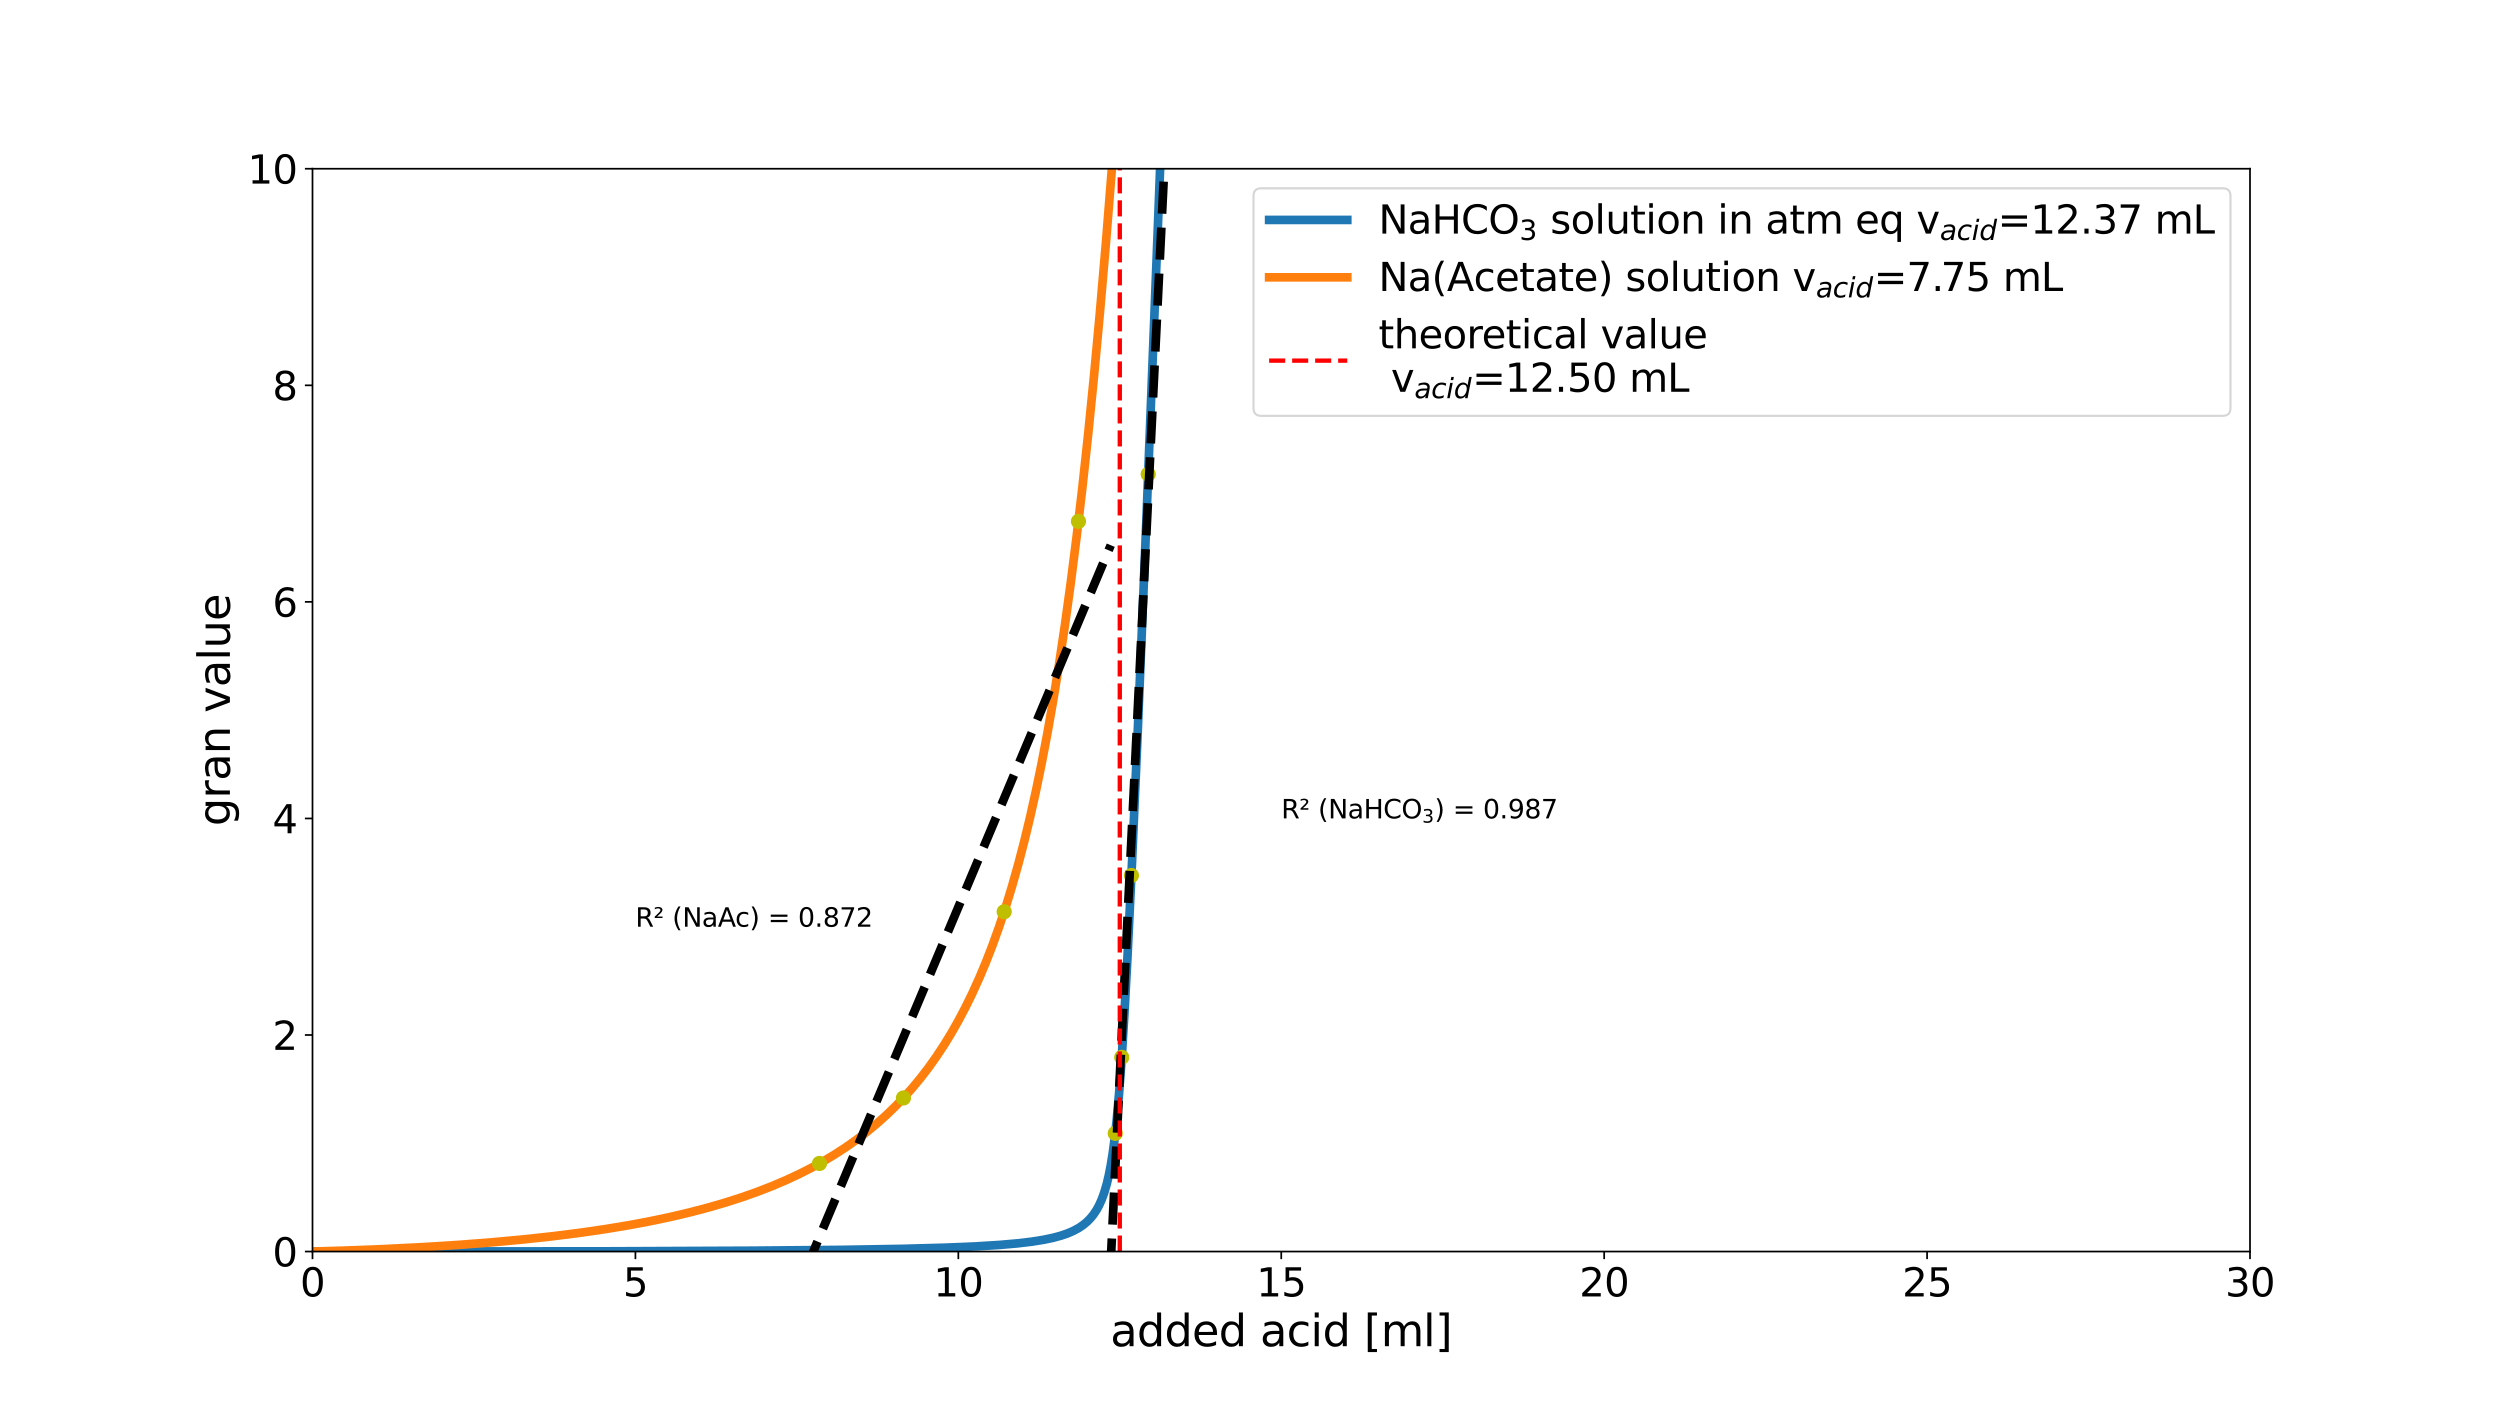 <?xml version="1.0" encoding="utf-8" standalone="no"?>
<!DOCTYPE svg PUBLIC "-//W3C//DTD SVG 1.1//EN"
  "http://www.w3.org/Graphics/SVG/1.1/DTD/svg11.dtd">
<svg xmlns:xlink="http://www.w3.org/1999/xlink" width="1152pt" height="648pt" viewBox="0 0 1152 648" xmlns="http://www.w3.org/2000/svg" version="1.1">
 <defs>
  <style type="text/css">*{stroke-linejoin: round; stroke-linecap: butt}</style>
 </defs>
 <g id="figure_1">
  <g id="patch_1">
   <path d="M 0 648 
L 1152 648 
L 1152 0 
L 0 0 
z
" style="fill: #ffffff"/>
  </g>
  <g id="axes_1">
   <g id="patch_2">
    <path d="M 144 576.72 
L 1036.8 576.72 
L 1036.8 77.76 
L 144 77.76 
z
" style="fill: #ffffff"/>
   </g>
   <g id="matplotlib.axis_1">
    <g id="xtick_1">
     <g id="line2d_1">
      <defs>
       <path id="mde31c432e6" d="M 0 0 
L 0 3.5 
" style="stroke: #000000; stroke-width: 0.8"/>
      </defs>
      <g>
       <use xlink:href="#mde31c432e6" x="144" y="576.72" style="stroke: #000000; stroke-width: 0.8"/>
      </g>
     </g>
     <g id="text_1">
      <!-- 0 -->
      <g transform="translate(138.274 597.397) scale(0.18 -0.18)">
       <defs>
        <path id="DejaVuSans-30" d="M 2034 4250 
Q 1547 4250 1301 3770 
Q 1056 3291 1056 2328 
Q 1056 1369 1301 889 
Q 1547 409 2034 409 
Q 2525 409 2770 889 
Q 3016 1369 3016 2328 
Q 3016 3291 2770 3770 
Q 2525 4250 2034 4250 
z
M 2034 4750 
Q 2819 4750 3233 4129 
Q 3647 3509 3647 2328 
Q 3647 1150 3233 529 
Q 2819 -91 2034 -91 
Q 1250 -91 836 529 
Q 422 1150 422 2328 
Q 422 3509 836 4129 
Q 1250 4750 2034 4750 
z
" transform="scale(0.016)"/>
       </defs>
       <use xlink:href="#DejaVuSans-30"/>
      </g>
     </g>
    </g>
    <g id="xtick_2">
     <g id="line2d_2">
      <g>
       <use xlink:href="#mde31c432e6" x="292.8" y="576.72" style="stroke: #000000; stroke-width: 0.8"/>
      </g>
     </g>
     <g id="text_2">
      <!-- 5 -->
      <g transform="translate(287.074 597.397) scale(0.18 -0.18)">
       <defs>
        <path id="DejaVuSans-35" d="M 691 4666 
L 3169 4666 
L 3169 4134 
L 1269 4134 
L 1269 2991 
Q 1406 3038 1543 3061 
Q 1681 3084 1819 3084 
Q 2600 3084 3056 2656 
Q 3513 2228 3513 1497 
Q 3513 744 3044 326 
Q 2575 -91 1722 -91 
Q 1428 -91 1123 -41 
Q 819 9 494 109 
L 494 744 
Q 775 591 1075 516 
Q 1375 441 1709 441 
Q 2250 441 2565 725 
Q 2881 1009 2881 1497 
Q 2881 1984 2565 2268 
Q 2250 2553 1709 2553 
Q 1456 2553 1204 2497 
Q 953 2441 691 2322 
L 691 4666 
z
" transform="scale(0.016)"/>
       </defs>
       <use xlink:href="#DejaVuSans-35"/>
      </g>
     </g>
    </g>
    <g id="xtick_3">
     <g id="line2d_3">
      <g>
       <use xlink:href="#mde31c432e6" x="441.6" y="576.72" style="stroke: #000000; stroke-width: 0.8"/>
      </g>
     </g>
     <g id="text_3">
      <!-- 10 -->
      <g transform="translate(430.147 597.397) scale(0.18 -0.18)">
       <defs>
        <path id="DejaVuSans-31" d="M 794 531 
L 1825 531 
L 1825 4091 
L 703 3866 
L 703 4441 
L 1819 4666 
L 2450 4666 
L 2450 531 
L 3481 531 
L 3481 0 
L 794 0 
L 794 531 
z
" transform="scale(0.016)"/>
       </defs>
       <use xlink:href="#DejaVuSans-31"/>
       <use xlink:href="#DejaVuSans-30" x="63.623"/>
      </g>
     </g>
    </g>
    <g id="xtick_4">
     <g id="line2d_4">
      <g>
       <use xlink:href="#mde31c432e6" x="590.4" y="576.72" style="stroke: #000000; stroke-width: 0.8"/>
      </g>
     </g>
     <g id="text_4">
      <!-- 15 -->
      <g transform="translate(578.947 597.397) scale(0.18 -0.18)">
       <use xlink:href="#DejaVuSans-31"/>
       <use xlink:href="#DejaVuSans-35" x="63.623"/>
      </g>
     </g>
    </g>
    <g id="xtick_5">
     <g id="line2d_5">
      <g>
       <use xlink:href="#mde31c432e6" x="739.2" y="576.72" style="stroke: #000000; stroke-width: 0.8"/>
      </g>
     </g>
     <g id="text_5">
      <!-- 20 -->
      <g transform="translate(727.747 597.397) scale(0.18 -0.18)">
       <defs>
        <path id="DejaVuSans-32" d="M 1228 531 
L 3431 531 
L 3431 0 
L 469 0 
L 469 531 
Q 828 903 1448 1529 
Q 2069 2156 2228 2338 
Q 2531 2678 2651 2914 
Q 2772 3150 2772 3378 
Q 2772 3750 2511 3984 
Q 2250 4219 1831 4219 
Q 1534 4219 1204 4116 
Q 875 4013 500 3803 
L 500 4441 
Q 881 4594 1212 4672 
Q 1544 4750 1819 4750 
Q 2544 4750 2975 4387 
Q 3406 4025 3406 3419 
Q 3406 3131 3298 2873 
Q 3191 2616 2906 2266 
Q 2828 2175 2409 1742 
Q 1991 1309 1228 531 
z
" transform="scale(0.016)"/>
       </defs>
       <use xlink:href="#DejaVuSans-32"/>
       <use xlink:href="#DejaVuSans-30" x="63.623"/>
      </g>
     </g>
    </g>
    <g id="xtick_6">
     <g id="line2d_6">
      <g>
       <use xlink:href="#mde31c432e6" x="888" y="576.72" style="stroke: #000000; stroke-width: 0.8"/>
      </g>
     </g>
     <g id="text_6">
      <!-- 25 -->
      <g transform="translate(876.548 597.397) scale(0.18 -0.18)">
       <use xlink:href="#DejaVuSans-32"/>
       <use xlink:href="#DejaVuSans-35" x="63.623"/>
      </g>
     </g>
    </g>
    <g id="xtick_7">
     <g id="line2d_7">
      <g>
       <use xlink:href="#mde31c432e6" x="1036.8" y="576.72" style="stroke: #000000; stroke-width: 0.8"/>
      </g>
     </g>
     <g id="text_7">
      <!-- 30 -->
      <g transform="translate(1025.348 597.397) scale(0.18 -0.18)">
       <defs>
        <path id="DejaVuSans-33" d="M 2597 2516 
Q 3050 2419 3304 2112 
Q 3559 1806 3559 1356 
Q 3559 666 3084 287 
Q 2609 -91 1734 -91 
Q 1441 -91 1130 -33 
Q 819 25 488 141 
L 488 750 
Q 750 597 1062 519 
Q 1375 441 1716 441 
Q 2309 441 2620 675 
Q 2931 909 2931 1356 
Q 2931 1769 2642 2001 
Q 2353 2234 1838 2234 
L 1294 2234 
L 1294 2753 
L 1863 2753 
Q 2328 2753 2575 2939 
Q 2822 3125 2822 3475 
Q 2822 3834 2567 4026 
Q 2313 4219 1838 4219 
Q 1578 4219 1281 4162 
Q 984 4106 628 3988 
L 628 4550 
Q 988 4650 1302 4700 
Q 1616 4750 1894 4750 
Q 2613 4750 3031 4423 
Q 3450 4097 3450 3541 
Q 3450 3153 3228 2886 
Q 3006 2619 2597 2516 
z
" transform="scale(0.016)"/>
       </defs>
       <use xlink:href="#DejaVuSans-33"/>
       <use xlink:href="#DejaVuSans-30" x="63.623"/>
      </g>
     </g>
    </g>
    <g id="text_8">
     <!-- added acid [ml] -->
     <g transform="translate(511.642 620.337) scale(0.2 -0.2)">
      <defs>
       <path id="DejaVuSans-61" d="M 2194 1759 
Q 1497 1759 1228 1600 
Q 959 1441 959 1056 
Q 959 750 1161 570 
Q 1363 391 1709 391 
Q 2188 391 2477 730 
Q 2766 1069 2766 1631 
L 2766 1759 
L 2194 1759 
z
M 3341 1997 
L 3341 0 
L 2766 0 
L 2766 531 
Q 2569 213 2275 61 
Q 1981 -91 1556 -91 
Q 1019 -91 701 211 
Q 384 513 384 1019 
Q 384 1609 779 1909 
Q 1175 2209 1959 2209 
L 2766 2209 
L 2766 2266 
Q 2766 2663 2505 2880 
Q 2244 3097 1772 3097 
Q 1472 3097 1187 3025 
Q 903 2953 641 2809 
L 641 3341 
Q 956 3463 1253 3523 
Q 1550 3584 1831 3584 
Q 2591 3584 2966 3190 
Q 3341 2797 3341 1997 
z
" transform="scale(0.016)"/>
       <path id="DejaVuSans-64" d="M 2906 2969 
L 2906 4863 
L 3481 4863 
L 3481 0 
L 2906 0 
L 2906 525 
Q 2725 213 2448 61 
Q 2172 -91 1784 -91 
Q 1150 -91 751 415 
Q 353 922 353 1747 
Q 353 2572 751 3078 
Q 1150 3584 1784 3584 
Q 2172 3584 2448 3432 
Q 2725 3281 2906 2969 
z
M 947 1747 
Q 947 1113 1208 752 
Q 1469 391 1925 391 
Q 2381 391 2643 752 
Q 2906 1113 2906 1747 
Q 2906 2381 2643 2742 
Q 2381 3103 1925 3103 
Q 1469 3103 1208 2742 
Q 947 2381 947 1747 
z
" transform="scale(0.016)"/>
       <path id="DejaVuSans-65" d="M 3597 1894 
L 3597 1613 
L 953 1613 
Q 991 1019 1311 708 
Q 1631 397 2203 397 
Q 2534 397 2845 478 
Q 3156 559 3463 722 
L 3463 178 
Q 3153 47 2828 -22 
Q 2503 -91 2169 -91 
Q 1331 -91 842 396 
Q 353 884 353 1716 
Q 353 2575 817 3079 
Q 1281 3584 2069 3584 
Q 2775 3584 3186 3129 
Q 3597 2675 3597 1894 
z
M 3022 2063 
Q 3016 2534 2758 2815 
Q 2500 3097 2075 3097 
Q 1594 3097 1305 2825 
Q 1016 2553 972 2059 
L 3022 2063 
z
" transform="scale(0.016)"/>
       <path id="DejaVuSans-20" transform="scale(0.016)"/>
       <path id="DejaVuSans-63" d="M 3122 3366 
L 3122 2828 
Q 2878 2963 2633 3030 
Q 2388 3097 2138 3097 
Q 1578 3097 1268 2742 
Q 959 2388 959 1747 
Q 959 1106 1268 751 
Q 1578 397 2138 397 
Q 2388 397 2633 464 
Q 2878 531 3122 666 
L 3122 134 
Q 2881 22 2623 -34 
Q 2366 -91 2075 -91 
Q 1284 -91 818 406 
Q 353 903 353 1747 
Q 353 2603 823 3093 
Q 1294 3584 2113 3584 
Q 2378 3584 2631 3529 
Q 2884 3475 3122 3366 
z
" transform="scale(0.016)"/>
       <path id="DejaVuSans-69" d="M 603 3500 
L 1178 3500 
L 1178 0 
L 603 0 
L 603 3500 
z
M 603 4863 
L 1178 4863 
L 1178 4134 
L 603 4134 
L 603 4863 
z
" transform="scale(0.016)"/>
       <path id="DejaVuSans-5b" d="M 550 4863 
L 1875 4863 
L 1875 4416 
L 1125 4416 
L 1125 -397 
L 1875 -397 
L 1875 -844 
L 550 -844 
L 550 4863 
z
" transform="scale(0.016)"/>
       <path id="DejaVuSans-6d" d="M 3328 2828 
Q 3544 3216 3844 3400 
Q 4144 3584 4550 3584 
Q 5097 3584 5394 3201 
Q 5691 2819 5691 2113 
L 5691 0 
L 5113 0 
L 5113 2094 
Q 5113 2597 4934 2840 
Q 4756 3084 4391 3084 
Q 3944 3084 3684 2787 
Q 3425 2491 3425 1978 
L 3425 0 
L 2847 0 
L 2847 2094 
Q 2847 2600 2669 2842 
Q 2491 3084 2119 3084 
Q 1678 3084 1418 2786 
Q 1159 2488 1159 1978 
L 1159 0 
L 581 0 
L 581 3500 
L 1159 3500 
L 1159 2956 
Q 1356 3278 1631 3431 
Q 1906 3584 2284 3584 
Q 2666 3584 2933 3390 
Q 3200 3197 3328 2828 
z
" transform="scale(0.016)"/>
       <path id="DejaVuSans-6c" d="M 603 4863 
L 1178 4863 
L 1178 0 
L 603 0 
L 603 4863 
z
" transform="scale(0.016)"/>
       <path id="DejaVuSans-5d" d="M 1947 4863 
L 1947 -844 
L 622 -844 
L 622 -397 
L 1369 -397 
L 1369 4416 
L 622 4416 
L 622 4863 
L 1947 4863 
z
" transform="scale(0.016)"/>
      </defs>
      <use xlink:href="#DejaVuSans-61"/>
      <use xlink:href="#DejaVuSans-64" x="61.279"/>
      <use xlink:href="#DejaVuSans-64" x="124.756"/>
      <use xlink:href="#DejaVuSans-65" x="188.232"/>
      <use xlink:href="#DejaVuSans-64" x="249.756"/>
      <use xlink:href="#DejaVuSans-20" x="313.232"/>
      <use xlink:href="#DejaVuSans-61" x="345.02"/>
      <use xlink:href="#DejaVuSans-63" x="406.299"/>
      <use xlink:href="#DejaVuSans-69" x="461.279"/>
      <use xlink:href="#DejaVuSans-64" x="489.062"/>
      <use xlink:href="#DejaVuSans-20" x="552.539"/>
      <use xlink:href="#DejaVuSans-5b" x="584.326"/>
      <use xlink:href="#DejaVuSans-6d" x="623.34"/>
      <use xlink:href="#DejaVuSans-6c" x="720.752"/>
      <use xlink:href="#DejaVuSans-5d" x="748.535"/>
     </g>
    </g>
   </g>
   <g id="matplotlib.axis_2">
    <g id="ytick_1">
     <g id="line2d_8">
      <defs>
       <path id="m3077250b0c" d="M 0 0 
L -3.5 0 
" style="stroke: #000000; stroke-width: 0.8"/>
      </defs>
      <g>
       <use xlink:href="#m3077250b0c" x="144" y="576.72" style="stroke: #000000; stroke-width: 0.8"/>
      </g>
     </g>
     <g id="text_9">
      <!-- 0 -->
      <g transform="translate(125.547 583.559) scale(0.18 -0.18)">
       <use xlink:href="#DejaVuSans-30"/>
      </g>
     </g>
    </g>
    <g id="ytick_2">
     <g id="line2d_9">
      <g>
       <use xlink:href="#m3077250b0c" x="144" y="476.928" style="stroke: #000000; stroke-width: 0.8"/>
      </g>
     </g>
     <g id="text_10">
      <!-- 2 -->
      <g transform="translate(125.547 483.767) scale(0.18 -0.18)">
       <use xlink:href="#DejaVuSans-32"/>
      </g>
     </g>
    </g>
    <g id="ytick_3">
     <g id="line2d_10">
      <g>
       <use xlink:href="#m3077250b0c" x="144" y="377.136" style="stroke: #000000; stroke-width: 0.8"/>
      </g>
     </g>
     <g id="text_11">
      <!-- 4 -->
      <g transform="translate(125.547 383.975) scale(0.18 -0.18)">
       <defs>
        <path id="DejaVuSans-34" d="M 2419 4116 
L 825 1625 
L 2419 1625 
L 2419 4116 
z
M 2253 4666 
L 3047 4666 
L 3047 1625 
L 3713 1625 
L 3713 1100 
L 3047 1100 
L 3047 0 
L 2419 0 
L 2419 1100 
L 313 1100 
L 313 1709 
L 2253 4666 
z
" transform="scale(0.016)"/>
       </defs>
       <use xlink:href="#DejaVuSans-34"/>
      </g>
     </g>
    </g>
    <g id="ytick_4">
     <g id="line2d_11">
      <g>
       <use xlink:href="#m3077250b0c" x="144" y="277.344" style="stroke: #000000; stroke-width: 0.8"/>
      </g>
     </g>
     <g id="text_12">
      <!-- 6 -->
      <g transform="translate(125.547 284.183) scale(0.18 -0.18)">
       <defs>
        <path id="DejaVuSans-36" d="M 2113 2584 
Q 1688 2584 1439 2293 
Q 1191 2003 1191 1497 
Q 1191 994 1439 701 
Q 1688 409 2113 409 
Q 2538 409 2786 701 
Q 3034 994 3034 1497 
Q 3034 2003 2786 2293 
Q 2538 2584 2113 2584 
z
M 3366 4563 
L 3366 3988 
Q 3128 4100 2886 4159 
Q 2644 4219 2406 4219 
Q 1781 4219 1451 3797 
Q 1122 3375 1075 2522 
Q 1259 2794 1537 2939 
Q 1816 3084 2150 3084 
Q 2853 3084 3261 2657 
Q 3669 2231 3669 1497 
Q 3669 778 3244 343 
Q 2819 -91 2113 -91 
Q 1303 -91 875 529 
Q 447 1150 447 2328 
Q 447 3434 972 4092 
Q 1497 4750 2381 4750 
Q 2619 4750 2861 4703 
Q 3103 4656 3366 4563 
z
" transform="scale(0.016)"/>
       </defs>
       <use xlink:href="#DejaVuSans-36"/>
      </g>
     </g>
    </g>
    <g id="ytick_5">
     <g id="line2d_12">
      <g>
       <use xlink:href="#m3077250b0c" x="144" y="177.552" style="stroke: #000000; stroke-width: 0.8"/>
      </g>
     </g>
     <g id="text_13">
      <!-- 8 -->
      <g transform="translate(125.547 184.391) scale(0.18 -0.18)">
       <defs>
        <path id="DejaVuSans-38" d="M 2034 2216 
Q 1584 2216 1326 1975 
Q 1069 1734 1069 1313 
Q 1069 891 1326 650 
Q 1584 409 2034 409 
Q 2484 409 2743 651 
Q 3003 894 3003 1313 
Q 3003 1734 2745 1975 
Q 2488 2216 2034 2216 
z
M 1403 2484 
Q 997 2584 770 2862 
Q 544 3141 544 3541 
Q 544 4100 942 4425 
Q 1341 4750 2034 4750 
Q 2731 4750 3128 4425 
Q 3525 4100 3525 3541 
Q 3525 3141 3298 2862 
Q 3072 2584 2669 2484 
Q 3125 2378 3379 2068 
Q 3634 1759 3634 1313 
Q 3634 634 3220 271 
Q 2806 -91 2034 -91 
Q 1263 -91 848 271 
Q 434 634 434 1313 
Q 434 1759 690 2068 
Q 947 2378 1403 2484 
z
M 1172 3481 
Q 1172 3119 1398 2916 
Q 1625 2713 2034 2713 
Q 2441 2713 2670 2916 
Q 2900 3119 2900 3481 
Q 2900 3844 2670 4047 
Q 2441 4250 2034 4250 
Q 1625 4250 1398 4047 
Q 1172 3844 1172 3481 
z
" transform="scale(0.016)"/>
       </defs>
       <use xlink:href="#DejaVuSans-38"/>
      </g>
     </g>
    </g>
    <g id="ytick_6">
     <g id="line2d_13">
      <g>
       <use xlink:href="#m3077250b0c" x="144" y="77.76" style="stroke: #000000; stroke-width: 0.8"/>
      </g>
     </g>
     <g id="text_14">
      <!-- 10 -->
      <g transform="translate(114.095 84.599) scale(0.18 -0.18)">
       <use xlink:href="#DejaVuSans-31"/>
       <use xlink:href="#DejaVuSans-30" x="63.623"/>
      </g>
     </g>
    </g>
    <g id="text_15">
     <!-- gran value -->
     <g transform="translate(105.936 380.659) rotate(-90) scale(0.2 -0.2)">
      <defs>
       <path id="DejaVuSans-67" d="M 2906 1791 
Q 2906 2416 2648 2759 
Q 2391 3103 1925 3103 
Q 1463 3103 1205 2759 
Q 947 2416 947 1791 
Q 947 1169 1205 825 
Q 1463 481 1925 481 
Q 2391 481 2648 825 
Q 2906 1169 2906 1791 
z
M 3481 434 
Q 3481 -459 3084 -895 
Q 2688 -1331 1869 -1331 
Q 1566 -1331 1297 -1286 
Q 1028 -1241 775 -1147 
L 775 -588 
Q 1028 -725 1275 -790 
Q 1522 -856 1778 -856 
Q 2344 -856 2625 -561 
Q 2906 -266 2906 331 
L 2906 616 
Q 2728 306 2450 153 
Q 2172 0 1784 0 
Q 1141 0 747 490 
Q 353 981 353 1791 
Q 353 2603 747 3093 
Q 1141 3584 1784 3584 
Q 2172 3584 2450 3431 
Q 2728 3278 2906 2969 
L 2906 3500 
L 3481 3500 
L 3481 434 
z
" transform="scale(0.016)"/>
       <path id="DejaVuSans-72" d="M 2631 2963 
Q 2534 3019 2420 3045 
Q 2306 3072 2169 3072 
Q 1681 3072 1420 2755 
Q 1159 2438 1159 1844 
L 1159 0 
L 581 0 
L 581 3500 
L 1159 3500 
L 1159 2956 
Q 1341 3275 1631 3429 
Q 1922 3584 2338 3584 
Q 2397 3584 2469 3576 
Q 2541 3569 2628 3553 
L 2631 2963 
z
" transform="scale(0.016)"/>
       <path id="DejaVuSans-6e" d="M 3513 2113 
L 3513 0 
L 2938 0 
L 2938 2094 
Q 2938 2591 2744 2837 
Q 2550 3084 2163 3084 
Q 1697 3084 1428 2787 
Q 1159 2491 1159 1978 
L 1159 0 
L 581 0 
L 581 3500 
L 1159 3500 
L 1159 2956 
Q 1366 3272 1645 3428 
Q 1925 3584 2291 3584 
Q 2894 3584 3203 3211 
Q 3513 2838 3513 2113 
z
" transform="scale(0.016)"/>
       <path id="DejaVuSans-76" d="M 191 3500 
L 800 3500 
L 1894 563 
L 2988 3500 
L 3597 3500 
L 2284 0 
L 1503 0 
L 191 3500 
z
" transform="scale(0.016)"/>
       <path id="DejaVuSans-75" d="M 544 1381 
L 544 3500 
L 1119 3500 
L 1119 1403 
Q 1119 906 1312 657 
Q 1506 409 1894 409 
Q 2359 409 2629 706 
Q 2900 1003 2900 1516 
L 2900 3500 
L 3475 3500 
L 3475 0 
L 2900 0 
L 2900 538 
Q 2691 219 2414 64 
Q 2138 -91 1772 -91 
Q 1169 -91 856 284 
Q 544 659 544 1381 
z
M 1991 3584 
L 1991 3584 
z
" transform="scale(0.016)"/>
      </defs>
      <use xlink:href="#DejaVuSans-67"/>
      <use xlink:href="#DejaVuSans-72" x="63.477"/>
      <use xlink:href="#DejaVuSans-61" x="104.59"/>
      <use xlink:href="#DejaVuSans-6e" x="165.869"/>
      <use xlink:href="#DejaVuSans-20" x="229.248"/>
      <use xlink:href="#DejaVuSans-76" x="261.035"/>
      <use xlink:href="#DejaVuSans-61" x="320.215"/>
      <use xlink:href="#DejaVuSans-6c" x="381.494"/>
      <use xlink:href="#DejaVuSans-75" x="409.277"/>
      <use xlink:href="#DejaVuSans-65" x="472.656"/>
     </g>
    </g>
   </g>
   <g id="line2d_14">
    <path d="M 144 576.72 
L 279.706 576.609 
L 346.666 576.319 
L 388.33 575.931 
L 416.006 575.467 
L 435.648 574.927 
L 449.933 574.322 
L 460.646 573.659 
L 468.979 572.93 
L 475.526 572.146 
L 480.883 571.289 
L 485.347 570.348 
L 488.918 569.378 
L 491.894 568.357 
L 494.573 567.206 
L 496.954 565.926 
L 499.037 564.533 
L 500.822 563.061 
L 502.31 561.574 
L 503.798 559.772 
L 505.286 557.552 
L 506.477 555.375 
L 507.667 552.727 
L 508.858 549.458 
L 510.048 545.36 
L 510.941 541.575 
L 511.834 537.012 
L 512.726 531.487 
L 513.619 524.79 
L 514.512 516.709 
L 515.702 503.47 
L 516.893 487.214 
L 518.083 468.025 
L 519.571 440.472 
L 521.654 396.916 
L 524.333 335.496 
L 528.202 240.935 
L 533.856 96.505 
L 537.582 -1 
L 537.582 -1 
" clip-path="url(#p7e50aa544d)" style="fill: none; stroke: #1f77b4; stroke-width: 4; stroke-linecap: square"/>
   </g>
   <g id="line2d_15">
    <path d="M 144 576.718 
L 157.094 576.338 
L 176.736 575.588 
L 194.89 574.677 
L 211.555 573.625 
L 227.03 572.431 
L 241.315 571.112 
L 254.707 569.657 
L 267.206 568.077 
L 278.813 566.389 
L 289.526 564.613 
L 299.645 562.717 
L 309.168 560.71 
L 318.096 558.605 
L 326.429 556.419 
L 334.464 554.081 
L 341.904 551.69 
L 349.046 549.162 
L 355.891 546.499 
L 362.141 543.837 
L 368.093 541.071 
L 373.747 538.213 
L 379.402 535.102 
L 384.758 531.895 
L 389.818 528.606 
L 394.579 525.255 
L 399.341 521.628 
L 403.805 517.949 
L 408.269 513.97 
L 412.435 509.956 
L 416.602 505.619 
L 420.47 501.272 
L 424.339 496.584 
L 427.91 491.92 
L 431.482 486.901 
L 435.053 481.487 
L 438.326 476.141 
L 441.6 470.391 
L 444.874 464.194 
L 448.147 457.504 
L 451.421 450.265 
L 454.397 443.158 
L 457.373 435.496 
L 460.349 427.222 
L 463.325 418.271 
L 466.301 408.572 
L 469.277 398.042 
L 471.955 387.782 
L 474.634 376.704 
L 477.312 364.729 
L 479.99 351.77 
L 482.669 337.734 
L 485.347 322.519 
L 488.026 306.018 
L 490.704 288.117 
L 493.382 268.699 
L 496.061 247.645 
L 498.739 224.834 
L 501.418 200.152 
L 504.096 173.488 
L 506.774 144.746 
L 509.75 110.272 
L 512.726 73.042 
L 515.702 33.002 
L 518.079 -1 
L 518.079 -1 
" clip-path="url(#p7e50aa544d)" style="fill: none; stroke: #ff7f0e; stroke-width: 4; stroke-linecap: square"/>
   </g>
   <g id="line2d_16">
    <defs>
     <path id="m8cb33d9866" d="M 0 3 
C 0.796 3 1.559 2.684 2.121 2.121 
C 2.684 1.559 3 0.796 3 0 
C 3 -0.796 2.684 -1.559 2.121 -2.121 
C 1.559 -2.684 0.796 -3 0 -3 
C -0.796 -3 -1.559 -2.684 -2.121 -2.121 
C -2.684 -1.559 -3 -0.796 -3 0 
C -3 0.796 -2.684 1.559 -2.121 2.121 
C -1.559 2.684 -0.796 3 0 3 
z
" style="stroke: #bfbf00"/>
    </defs>
    <g clip-path="url(#p7e50aa544d)">
     <use xlink:href="#m8cb33d9866" x="513.917" y="522.26" style="fill: #bfbf00; stroke: #bfbf00"/>
     <use xlink:href="#m8cb33d9866" x="516.893" y="487.214" style="fill: #bfbf00; stroke: #bfbf00"/>
     <use xlink:href="#m8cb33d9866" x="521.357" y="403.417" style="fill: #bfbf00; stroke: #bfbf00"/>
     <use xlink:href="#m8cb33d9866" x="529.094" y="218.51" style="fill: #bfbf00; stroke: #bfbf00"/>
    </g>
   </g>
   <g id="line2d_17">
    <path d="M 508.503 649 
L 540.342 -1 
" clip-path="url(#p7e50aa544d)" style="fill: none; stroke-dasharray: 14.8,6.4; stroke-dashoffset: 0; stroke: #000000; stroke-width: 4"/>
   </g>
   <g id="line2d_18">
    <g clip-path="url(#p7e50aa544d)">
     <use xlink:href="#m8cb33d9866" x="377.616" y="536.113" style="fill: #bfbf00; stroke: #bfbf00"/>
     <use xlink:href="#m8cb33d9866" x="416.304" y="505.94" style="fill: #bfbf00; stroke: #bfbf00"/>
     <use xlink:href="#m8cb33d9866" x="462.73" y="420.119" style="fill: #bfbf00; stroke: #bfbf00"/>
     <use xlink:href="#m8cb33d9866" x="496.954" y="240.242" style="fill: #bfbf00; stroke: #bfbf00"/>
    </g>
   </g>
   <g id="line2d_19">
    <path d="M 362.736 605.274 
L 511.834 251.234 
" clip-path="url(#p7e50aa544d)" style="fill: none; stroke-dasharray: 14.8,6.4; stroke-dashoffset: 0; stroke: #000000; stroke-width: 4"/>
   </g>
   <g id="line2d_20">
    <path d="M 516 576.72 
L 516 77.76 
" clip-path="url(#p7e50aa544d)" style="fill: none; stroke-dasharray: 7.4,3.2; stroke-dashoffset: 0; stroke: #ff0000; stroke-width: 2"/>
   </g>
   <g id="patch_3">
    <path d="M 144 576.72 
L 144 77.76 
" style="fill: none; stroke: #000000; stroke-width: 0.8; stroke-linejoin: miter; stroke-linecap: square"/>
   </g>
   <g id="patch_4">
    <path d="M 1036.8 576.72 
L 1036.8 77.76 
" style="fill: none; stroke: #000000; stroke-width: 0.8; stroke-linejoin: miter; stroke-linecap: square"/>
   </g>
   <g id="patch_5">
    <path d="M 144 576.72 
L 1036.8 576.72 
" style="fill: none; stroke: #000000; stroke-width: 0.8; stroke-linejoin: miter; stroke-linecap: square"/>
   </g>
   <g id="patch_6">
    <path d="M 144 77.76 
L 1036.8 77.76 
" style="fill: none; stroke: #000000; stroke-width: 0.8; stroke-linejoin: miter; stroke-linecap: square"/>
   </g>
   <g id="text_16">
    <!-- R² (NaHCO$_3$) = 0.987 -->
    <g transform="translate(590.4 377.136) scale(0.12 -0.12)">
     <defs>
      <path id="DejaVuSans-52" d="M 2841 2188 
Q 3044 2119 3236 1894 
Q 3428 1669 3622 1275 
L 4263 0 
L 3584 0 
L 2988 1197 
Q 2756 1666 2539 1819 
Q 2322 1972 1947 1972 
L 1259 1972 
L 1259 0 
L 628 0 
L 628 4666 
L 2053 4666 
Q 2853 4666 3247 4331 
Q 3641 3997 3641 3322 
Q 3641 2881 3436 2590 
Q 3231 2300 2841 2188 
z
M 1259 4147 
L 1259 2491 
L 2053 2491 
Q 2509 2491 2742 2702 
Q 2975 2913 2975 3322 
Q 2975 3731 2742 3939 
Q 2509 4147 2053 4147 
L 1259 4147 
z
" transform="scale(0.016)"/>
      <path id="DejaVuSans-b2" d="M 838 2444 
L 2163 2444 
L 2163 2088 
L 294 2088 
L 294 2431 
Q 400 2528 597 2703 
Q 1672 3656 1672 3950 
Q 1672 4156 1509 4282 
Q 1347 4409 1081 4409 
Q 919 4409 728 4354 
Q 538 4300 313 4191 
L 313 4575 
Q 553 4663 761 4706 
Q 969 4750 1147 4750 
Q 1600 4750 1872 4544 
Q 2144 4338 2144 4000 
Q 2144 3566 1109 2678 
Q 934 2528 838 2444 
z
" transform="scale(0.016)"/>
      <path id="DejaVuSans-28" d="M 1984 4856 
Q 1566 4138 1362 3434 
Q 1159 2731 1159 2009 
Q 1159 1288 1364 580 
Q 1569 -128 1984 -844 
L 1484 -844 
Q 1016 -109 783 600 
Q 550 1309 550 2009 
Q 550 2706 781 3412 
Q 1013 4119 1484 4856 
L 1984 4856 
z
" transform="scale(0.016)"/>
      <path id="DejaVuSans-4e" d="M 628 4666 
L 1478 4666 
L 3547 763 
L 3547 4666 
L 4159 4666 
L 4159 0 
L 3309 0 
L 1241 3903 
L 1241 0 
L 628 0 
L 628 4666 
z
" transform="scale(0.016)"/>
      <path id="DejaVuSans-48" d="M 628 4666 
L 1259 4666 
L 1259 2753 
L 3553 2753 
L 3553 4666 
L 4184 4666 
L 4184 0 
L 3553 0 
L 3553 2222 
L 1259 2222 
L 1259 0 
L 628 0 
L 628 4666 
z
" transform="scale(0.016)"/>
      <path id="DejaVuSans-43" d="M 4122 4306 
L 4122 3641 
Q 3803 3938 3442 4084 
Q 3081 4231 2675 4231 
Q 1875 4231 1450 3742 
Q 1025 3253 1025 2328 
Q 1025 1406 1450 917 
Q 1875 428 2675 428 
Q 3081 428 3442 575 
Q 3803 722 4122 1019 
L 4122 359 
Q 3791 134 3420 21 
Q 3050 -91 2638 -91 
Q 1578 -91 968 557 
Q 359 1206 359 2328 
Q 359 3453 968 4101 
Q 1578 4750 2638 4750 
Q 3056 4750 3426 4639 
Q 3797 4528 4122 4306 
z
" transform="scale(0.016)"/>
      <path id="DejaVuSans-4f" d="M 2522 4238 
Q 1834 4238 1429 3725 
Q 1025 3213 1025 2328 
Q 1025 1447 1429 934 
Q 1834 422 2522 422 
Q 3209 422 3611 934 
Q 4013 1447 4013 2328 
Q 4013 3213 3611 3725 
Q 3209 4238 2522 4238 
z
M 2522 4750 
Q 3503 4750 4090 4092 
Q 4678 3434 4678 2328 
Q 4678 1225 4090 567 
Q 3503 -91 2522 -91 
Q 1538 -91 948 565 
Q 359 1222 359 2328 
Q 359 3434 948 4092 
Q 1538 4750 2522 4750 
z
" transform="scale(0.016)"/>
      <path id="DejaVuSans-29" d="M 513 4856 
L 1013 4856 
Q 1481 4119 1714 3412 
Q 1947 2706 1947 2009 
Q 1947 1309 1714 600 
Q 1481 -109 1013 -844 
L 513 -844 
Q 928 -128 1133 580 
Q 1338 1288 1338 2009 
Q 1338 2731 1133 3434 
Q 928 4138 513 4856 
z
" transform="scale(0.016)"/>
      <path id="DejaVuSans-3d" d="M 678 2906 
L 4684 2906 
L 4684 2381 
L 678 2381 
L 678 2906 
z
M 678 1631 
L 4684 1631 
L 4684 1100 
L 678 1100 
L 678 1631 
z
" transform="scale(0.016)"/>
      <path id="DejaVuSans-2e" d="M 684 794 
L 1344 794 
L 1344 0 
L 684 0 
L 684 794 
z
" transform="scale(0.016)"/>
      <path id="DejaVuSans-39" d="M 703 97 
L 703 672 
Q 941 559 1184 500 
Q 1428 441 1663 441 
Q 2288 441 2617 861 
Q 2947 1281 2994 2138 
Q 2813 1869 2534 1725 
Q 2256 1581 1919 1581 
Q 1219 1581 811 2004 
Q 403 2428 403 3163 
Q 403 3881 828 4315 
Q 1253 4750 1959 4750 
Q 2769 4750 3195 4129 
Q 3622 3509 3622 2328 
Q 3622 1225 3098 567 
Q 2575 -91 1691 -91 
Q 1453 -91 1209 -44 
Q 966 3 703 97 
z
M 1959 2075 
Q 2384 2075 2632 2365 
Q 2881 2656 2881 3163 
Q 2881 3666 2632 3958 
Q 2384 4250 1959 4250 
Q 1534 4250 1286 3958 
Q 1038 3666 1038 3163 
Q 1038 2656 1286 2365 
Q 1534 2075 1959 2075 
z
" transform="scale(0.016)"/>
      <path id="DejaVuSans-37" d="M 525 4666 
L 3525 4666 
L 3525 4397 
L 1831 0 
L 1172 0 
L 2766 4134 
L 525 4134 
L 525 4666 
z
" transform="scale(0.016)"/>
     </defs>
     <use xlink:href="#DejaVuSans-52" transform="translate(0 0.125)"/>
     <use xlink:href="#DejaVuSans-b2" transform="translate(69.482 0.125)"/>
     <use xlink:href="#DejaVuSans-20" transform="translate(109.57 0.125)"/>
     <use xlink:href="#DejaVuSans-28" transform="translate(141.357 0.125)"/>
     <use xlink:href="#DejaVuSans-4e" transform="translate(180.371 0.125)"/>
     <use xlink:href="#DejaVuSans-61" transform="translate(255.176 0.125)"/>
     <use xlink:href="#DejaVuSans-48" transform="translate(316.455 0.125)"/>
     <use xlink:href="#DejaVuSans-43" transform="translate(391.65 0.125)"/>
     <use xlink:href="#DejaVuSans-4f" transform="translate(461.475 0.125)"/>
     <use xlink:href="#DejaVuSans-33" transform="translate(541.143 -16.281) scale(0.7)"/>
     <use xlink:href="#DejaVuSans-29" transform="translate(588.413 0.125)"/>
     <use xlink:href="#DejaVuSans-20" transform="translate(627.427 0.125)"/>
     <use xlink:href="#DejaVuSans-3d" transform="translate(659.214 0.125)"/>
     <use xlink:href="#DejaVuSans-20" transform="translate(743.003 0.125)"/>
     <use xlink:href="#DejaVuSans-30" transform="translate(774.79 0.125)"/>
     <use xlink:href="#DejaVuSans-2e" transform="translate(838.413 0.125)"/>
     <use xlink:href="#DejaVuSans-39" transform="translate(870.2 0.125)"/>
     <use xlink:href="#DejaVuSans-38" transform="translate(933.823 0.125)"/>
     <use xlink:href="#DejaVuSans-37" transform="translate(997.446 0.125)"/>
    </g>
   </g>
   <g id="text_17">
    <!-- R² (NaAc) = 0.872 -->
    <g transform="translate(292.8 427.032) scale(0.12 -0.12)">
     <defs>
      <path id="DejaVuSans-41" d="M 2188 4044 
L 1331 1722 
L 3047 1722 
L 2188 4044 
z
M 1831 4666 
L 2547 4666 
L 4325 0 
L 3669 0 
L 3244 1197 
L 1141 1197 
L 716 0 
L 50 0 
L 1831 4666 
z
" transform="scale(0.016)"/>
     </defs>
     <use xlink:href="#DejaVuSans-52"/>
     <use xlink:href="#DejaVuSans-b2" x="69.482"/>
     <use xlink:href="#DejaVuSans-20" x="109.57"/>
     <use xlink:href="#DejaVuSans-28" x="141.357"/>
     <use xlink:href="#DejaVuSans-4e" x="180.371"/>
     <use xlink:href="#DejaVuSans-61" x="255.176"/>
     <use xlink:href="#DejaVuSans-41" x="316.455"/>
     <use xlink:href="#DejaVuSans-63" x="383.113"/>
     <use xlink:href="#DejaVuSans-29" x="438.094"/>
     <use xlink:href="#DejaVuSans-20" x="477.107"/>
     <use xlink:href="#DejaVuSans-3d" x="508.895"/>
     <use xlink:href="#DejaVuSans-20" x="592.684"/>
     <use xlink:href="#DejaVuSans-30" x="624.471"/>
     <use xlink:href="#DejaVuSans-2e" x="688.094"/>
     <use xlink:href="#DejaVuSans-38" x="719.881"/>
     <use xlink:href="#DejaVuSans-37" x="783.504"/>
     <use xlink:href="#DejaVuSans-32" x="847.127"/>
    </g>
   </g>
   <g id="legend_1">
    <g id="patch_7">
     <path d="M 581.22 191.617 
L 1024.2 191.617 
Q 1027.8 191.617 1027.8 188.017 
L 1027.8 90.36 
Q 1027.8 86.76 1024.2 86.76 
L 581.22 86.76 
Q 577.62 86.76 577.62 90.36 
L 577.62 188.017 
Q 577.62 191.617 581.22 191.617 
z
" style="fill: #ffffff; opacity: 0.8; stroke: #cccccc; stroke-linejoin: miter"/>
    </g>
    <g id="line2d_21">
     <path d="M 584.82 101.34 
L 602.82 101.34 
L 620.82 101.34 
" style="fill: none; stroke: #1f77b4; stroke-width: 4; stroke-linecap: square"/>
    </g>
    <g id="text_18">
     <!-- NaHCO$_3$ solution in atm eq v$_{acid}$=12.37 mL -->
     <g transform="translate(635.22 107.64) scale(0.18 -0.18)">
      <defs>
       <path id="DejaVuSans-73" d="M 2834 3397 
L 2834 2853 
Q 2591 2978 2328 3040 
Q 2066 3103 1784 3103 
Q 1356 3103 1142 2972 
Q 928 2841 928 2578 
Q 928 2378 1081 2264 
Q 1234 2150 1697 2047 
L 1894 2003 
Q 2506 1872 2764 1633 
Q 3022 1394 3022 966 
Q 3022 478 2636 193 
Q 2250 -91 1575 -91 
Q 1294 -91 989 -36 
Q 684 19 347 128 
L 347 722 
Q 666 556 975 473 
Q 1284 391 1588 391 
Q 1994 391 2212 530 
Q 2431 669 2431 922 
Q 2431 1156 2273 1281 
Q 2116 1406 1581 1522 
L 1381 1569 
Q 847 1681 609 1914 
Q 372 2147 372 2553 
Q 372 3047 722 3315 
Q 1072 3584 1716 3584 
Q 2034 3584 2315 3537 
Q 2597 3491 2834 3397 
z
" transform="scale(0.016)"/>
       <path id="DejaVuSans-6f" d="M 1959 3097 
Q 1497 3097 1228 2736 
Q 959 2375 959 1747 
Q 959 1119 1226 758 
Q 1494 397 1959 397 
Q 2419 397 2687 759 
Q 2956 1122 2956 1747 
Q 2956 2369 2687 2733 
Q 2419 3097 1959 3097 
z
M 1959 3584 
Q 2709 3584 3137 3096 
Q 3566 2609 3566 1747 
Q 3566 888 3137 398 
Q 2709 -91 1959 -91 
Q 1206 -91 779 398 
Q 353 888 353 1747 
Q 353 2609 779 3096 
Q 1206 3584 1959 3584 
z
" transform="scale(0.016)"/>
       <path id="DejaVuSans-74" d="M 1172 4494 
L 1172 3500 
L 2356 3500 
L 2356 3053 
L 1172 3053 
L 1172 1153 
Q 1172 725 1289 603 
Q 1406 481 1766 481 
L 2356 481 
L 2356 0 
L 1766 0 
Q 1100 0 847 248 
Q 594 497 594 1153 
L 594 3053 
L 172 3053 
L 172 3500 
L 594 3500 
L 594 4494 
L 1172 4494 
z
" transform="scale(0.016)"/>
       <path id="DejaVuSans-71" d="M 947 1747 
Q 947 1113 1208 752 
Q 1469 391 1925 391 
Q 2381 391 2643 752 
Q 2906 1113 2906 1747 
Q 2906 2381 2643 2742 
Q 2381 3103 1925 3103 
Q 1469 3103 1208 2742 
Q 947 2381 947 1747 
z
M 2906 525 
Q 2725 213 2448 61 
Q 2172 -91 1784 -91 
Q 1150 -91 751 415 
Q 353 922 353 1747 
Q 353 2572 751 3078 
Q 1150 3584 1784 3584 
Q 2172 3584 2448 3432 
Q 2725 3281 2906 2969 
L 2906 3500 
L 3481 3500 
L 3481 -1331 
L 2906 -1331 
L 2906 525 
z
" transform="scale(0.016)"/>
       <path id="DejaVuSans-Oblique-61" d="M 3438 1997 
L 3047 0 
L 2472 0 
L 2578 531 
Q 2325 219 2001 64 
Q 1678 -91 1281 -91 
Q 834 -91 548 182 
Q 263 456 263 884 
Q 263 1497 752 1853 
Q 1241 2209 2100 2209 
L 2900 2209 
L 2931 2363 
Q 2938 2388 2941 2417 
Q 2944 2447 2944 2509 
Q 2944 2788 2717 2942 
Q 2491 3097 2081 3097 
Q 1800 3097 1504 3025 
Q 1209 2953 897 2809 
L 997 3341 
Q 1322 3463 1633 3523 
Q 1944 3584 2234 3584 
Q 2853 3584 3176 3315 
Q 3500 3047 3500 2534 
Q 3500 2431 3484 2292 
Q 3469 2153 3438 1997 
z
M 2816 1759 
L 2241 1759 
Q 1534 1759 1195 1570 
Q 856 1381 856 984 
Q 856 709 1029 553 
Q 1203 397 1509 397 
Q 1978 397 2328 733 
Q 2678 1069 2791 1631 
L 2816 1759 
z
" transform="scale(0.016)"/>
       <path id="DejaVuSans-Oblique-63" d="M 3431 3366 
L 3316 2797 
Q 3109 2947 2876 3022 
Q 2644 3097 2394 3097 
Q 2119 3097 1870 3000 
Q 1622 2903 1453 2725 
Q 1184 2453 1037 2087 
Q 891 1722 891 1331 
Q 891 859 1127 628 
Q 1363 397 1844 397 
Q 2081 397 2348 469 
Q 2616 541 2906 684 
L 2797 116 
Q 2547 13 2283 -39 
Q 2019 -91 1741 -91 
Q 1044 -91 669 257 
Q 294 606 294 1253 
Q 294 1797 489 2255 
Q 684 2713 1069 3078 
Q 1331 3328 1684 3456 
Q 2038 3584 2456 3584 
Q 2700 3584 2940 3529 
Q 3181 3475 3431 3366 
z
" transform="scale(0.016)"/>
       <path id="DejaVuSans-Oblique-69" d="M 1172 4863 
L 1747 4863 
L 1606 4134 
L 1031 4134 
L 1172 4863 
z
M 909 3500 
L 1484 3500 
L 800 0 
L 225 0 
L 909 3500 
z
" transform="scale(0.016)"/>
       <path id="DejaVuSans-Oblique-64" d="M 2675 525 
Q 2444 222 2128 65 
Q 1813 -91 1428 -91 
Q 903 -91 598 267 
Q 294 625 294 1247 
Q 294 1766 478 2236 
Q 663 2706 1013 3078 
Q 1244 3325 1534 3454 
Q 1825 3584 2144 3584 
Q 2481 3584 2739 3421 
Q 2997 3259 3138 2956 
L 3513 4863 
L 4091 4863 
L 3144 0 
L 2566 0 
L 2675 525 
z
M 891 1350 
Q 891 897 1095 644 
Q 1300 391 1663 391 
Q 1931 391 2161 520 
Q 2391 650 2566 903 
Q 2750 1166 2856 1509 
Q 2963 1853 2963 2188 
Q 2963 2622 2758 2865 
Q 2553 3109 2194 3109 
Q 1922 3109 1687 2981 
Q 1453 2853 1288 2613 
Q 1106 2353 998 2009 
Q 891 1666 891 1350 
z
" transform="scale(0.016)"/>
       <path id="DejaVuSans-4c" d="M 628 4666 
L 1259 4666 
L 1259 531 
L 3531 531 
L 3531 0 
L 628 0 
L 628 4666 
z
" transform="scale(0.016)"/>
      </defs>
      <use xlink:href="#DejaVuSans-4e" transform="translate(0 0.016)"/>
      <use xlink:href="#DejaVuSans-61" transform="translate(74.805 0.016)"/>
      <use xlink:href="#DejaVuSans-48" transform="translate(136.084 0.016)"/>
      <use xlink:href="#DejaVuSans-43" transform="translate(211.279 0.016)"/>
      <use xlink:href="#DejaVuSans-4f" transform="translate(281.104 0.016)"/>
      <use xlink:href="#DejaVuSans-33" transform="translate(360.771 -16.391) scale(0.7)"/>
      <use xlink:href="#DejaVuSans-20" transform="translate(408.042 0.016)"/>
      <use xlink:href="#DejaVuSans-73" transform="translate(439.829 0.016)"/>
      <use xlink:href="#DejaVuSans-6f" transform="translate(491.929 0.016)"/>
      <use xlink:href="#DejaVuSans-6c" transform="translate(553.11 0.016)"/>
      <use xlink:href="#DejaVuSans-75" transform="translate(580.894 0.016)"/>
      <use xlink:href="#DejaVuSans-74" transform="translate(644.272 0.016)"/>
      <use xlink:href="#DejaVuSans-69" transform="translate(683.481 0.016)"/>
      <use xlink:href="#DejaVuSans-6f" transform="translate(711.265 0.016)"/>
      <use xlink:href="#DejaVuSans-6e" transform="translate(772.446 0.016)"/>
      <use xlink:href="#DejaVuSans-20" transform="translate(835.825 0.016)"/>
      <use xlink:href="#DejaVuSans-69" transform="translate(867.612 0.016)"/>
      <use xlink:href="#DejaVuSans-6e" transform="translate(895.396 0.016)"/>
      <use xlink:href="#DejaVuSans-20" transform="translate(958.774 0.016)"/>
      <use xlink:href="#DejaVuSans-61" transform="translate(990.562 0.016)"/>
      <use xlink:href="#DejaVuSans-74" transform="translate(1051.841 0.016)"/>
      <use xlink:href="#DejaVuSans-6d" transform="translate(1091.05 0.016)"/>
      <use xlink:href="#DejaVuSans-20" transform="translate(1188.462 0.016)"/>
      <use xlink:href="#DejaVuSans-65" transform="translate(1220.249 0.016)"/>
      <use xlink:href="#DejaVuSans-71" transform="translate(1281.772 0.016)"/>
      <use xlink:href="#DejaVuSans-20" transform="translate(1345.249 0.016)"/>
      <use xlink:href="#DejaVuSans-76" transform="translate(1377.036 0.016)"/>
      <use xlink:href="#DejaVuSans-Oblique-61" transform="translate(1437.173 -16.391) scale(0.7)"/>
      <use xlink:href="#DejaVuSans-Oblique-63" transform="translate(1480.068 -16.391) scale(0.7)"/>
      <use xlink:href="#DejaVuSans-Oblique-69" transform="translate(1518.555 -16.391) scale(0.7)"/>
      <use xlink:href="#DejaVuSans-Oblique-64" transform="translate(1538.003 -16.391) scale(0.7)"/>
      <use xlink:href="#DejaVuSans-3d" transform="translate(1585.171 0.016)"/>
      <use xlink:href="#DejaVuSans-31" transform="translate(1668.96 0.016)"/>
      <use xlink:href="#DejaVuSans-32" transform="translate(1732.583 0.016)"/>
      <use xlink:href="#DejaVuSans-2e" transform="translate(1796.206 0.016)"/>
      <use xlink:href="#DejaVuSans-33" transform="translate(1827.993 0.016)"/>
      <use xlink:href="#DejaVuSans-37" transform="translate(1891.616 0.016)"/>
      <use xlink:href="#DejaVuSans-20" transform="translate(1955.239 0.016)"/>
      <use xlink:href="#DejaVuSans-6d" transform="translate(1987.026 0.016)"/>
      <use xlink:href="#DejaVuSans-4c" transform="translate(2084.438 0.016)"/>
     </g>
    </g>
    <g id="line2d_22">
     <path d="M 584.82 127.797 
L 602.82 127.797 
L 620.82 127.797 
" style="fill: none; stroke: #ff7f0e; stroke-width: 4; stroke-linecap: square"/>
    </g>
    <g id="text_19">
     <!-- Na(Acetate) solution v$_{acid}$=7.75 mL -->
     <g transform="translate(635.22 134.097) scale(0.18 -0.18)">
      <use xlink:href="#DejaVuSans-4e" transform="translate(0 0.016)"/>
      <use xlink:href="#DejaVuSans-61" transform="translate(74.805 0.016)"/>
      <use xlink:href="#DejaVuSans-28" transform="translate(136.084 0.016)"/>
      <use xlink:href="#DejaVuSans-41" transform="translate(175.098 0.016)"/>
      <use xlink:href="#DejaVuSans-63" transform="translate(243.506 0.016)"/>
      <use xlink:href="#DejaVuSans-65" transform="translate(298.486 0.016)"/>
      <use xlink:href="#DejaVuSans-74" transform="translate(360.01 0.016)"/>
      <use xlink:href="#DejaVuSans-61" transform="translate(399.219 0.016)"/>
      <use xlink:href="#DejaVuSans-74" transform="translate(460.498 0.016)"/>
      <use xlink:href="#DejaVuSans-65" transform="translate(499.707 0.016)"/>
      <use xlink:href="#DejaVuSans-29" transform="translate(561.23 0.016)"/>
      <use xlink:href="#DejaVuSans-20" transform="translate(600.244 0.016)"/>
      <use xlink:href="#DejaVuSans-73" transform="translate(632.031 0.016)"/>
      <use xlink:href="#DejaVuSans-6f" transform="translate(684.131 0.016)"/>
      <use xlink:href="#DejaVuSans-6c" transform="translate(745.312 0.016)"/>
      <use xlink:href="#DejaVuSans-75" transform="translate(773.096 0.016)"/>
      <use xlink:href="#DejaVuSans-74" transform="translate(836.475 0.016)"/>
      <use xlink:href="#DejaVuSans-69" transform="translate(875.684 0.016)"/>
      <use xlink:href="#DejaVuSans-6f" transform="translate(903.467 0.016)"/>
      <use xlink:href="#DejaVuSans-6e" transform="translate(964.648 0.016)"/>
      <use xlink:href="#DejaVuSans-20" transform="translate(1028.027 0.016)"/>
      <use xlink:href="#DejaVuSans-76" transform="translate(1059.814 0.016)"/>
      <use xlink:href="#DejaVuSans-Oblique-61" transform="translate(1119.951 -16.391) scale(0.7)"/>
      <use xlink:href="#DejaVuSans-Oblique-63" transform="translate(1162.847 -16.391) scale(0.7)"/>
      <use xlink:href="#DejaVuSans-Oblique-69" transform="translate(1201.333 -16.391) scale(0.7)"/>
      <use xlink:href="#DejaVuSans-Oblique-64" transform="translate(1220.781 -16.391) scale(0.7)"/>
      <use xlink:href="#DejaVuSans-3d" transform="translate(1267.949 0.016)"/>
      <use xlink:href="#DejaVuSans-37" transform="translate(1351.738 0.016)"/>
      <use xlink:href="#DejaVuSans-2e" transform="translate(1415.361 0.016)"/>
      <use xlink:href="#DejaVuSans-37" transform="translate(1439.398 0.016)"/>
      <use xlink:href="#DejaVuSans-35" transform="translate(1503.021 0.016)"/>
      <use xlink:href="#DejaVuSans-20" transform="translate(1566.645 0.016)"/>
      <use xlink:href="#DejaVuSans-6d" transform="translate(1598.432 0.016)"/>
      <use xlink:href="#DejaVuSans-4c" transform="translate(1695.844 0.016)"/>
     </g>
    </g>
    <g id="line2d_23">
     <path d="M 584.82 166.168 
L 602.82 166.168 
L 620.82 166.168 
" style="fill: none; stroke-dasharray: 7.4,3.2; stroke-dashoffset: 0; stroke: #ff0000; stroke-width: 2"/>
    </g>
    <g id="text_20">
     <!-- theoretical value  -->
     <g transform="translate(635.22 160.518) scale(0.18 -0.18)">
      <defs>
       <path id="DejaVuSans-68" d="M 3513 2113 
L 3513 0 
L 2938 0 
L 2938 2094 
Q 2938 2591 2744 2837 
Q 2550 3084 2163 3084 
Q 1697 3084 1428 2787 
Q 1159 2491 1159 1978 
L 1159 0 
L 581 0 
L 581 4863 
L 1159 4863 
L 1159 2956 
Q 1366 3272 1645 3428 
Q 1925 3584 2291 3584 
Q 2894 3584 3203 3211 
Q 3513 2838 3513 2113 
z
" transform="scale(0.016)"/>
      </defs>
      <use xlink:href="#DejaVuSans-74"/>
      <use xlink:href="#DejaVuSans-68" x="39.209"/>
      <use xlink:href="#DejaVuSans-65" x="102.588"/>
      <use xlink:href="#DejaVuSans-6f" x="164.111"/>
      <use xlink:href="#DejaVuSans-72" x="225.293"/>
      <use xlink:href="#DejaVuSans-65" x="264.156"/>
      <use xlink:href="#DejaVuSans-74" x="325.68"/>
      <use xlink:href="#DejaVuSans-69" x="364.889"/>
      <use xlink:href="#DejaVuSans-63" x="392.672"/>
      <use xlink:href="#DejaVuSans-61" x="447.652"/>
      <use xlink:href="#DejaVuSans-6c" x="508.932"/>
      <use xlink:href="#DejaVuSans-20" x="536.715"/>
      <use xlink:href="#DejaVuSans-76" x="568.502"/>
      <use xlink:href="#DejaVuSans-61" x="627.682"/>
      <use xlink:href="#DejaVuSans-6c" x="688.961"/>
      <use xlink:href="#DejaVuSans-75" x="716.744"/>
      <use xlink:href="#DejaVuSans-65" x="780.123"/>
      <use xlink:href="#DejaVuSans-20" x="841.646"/>
     </g>
     <!--  v$_{acid}$=12.50 mL -->
     <g transform="translate(635.22 180.674) scale(0.18 -0.18)">
      <use xlink:href="#DejaVuSans-20" transform="translate(0 0.781)"/>
      <use xlink:href="#DejaVuSans-76" transform="translate(31.787 0.781)"/>
      <use xlink:href="#DejaVuSans-Oblique-61" transform="translate(91.924 -15.625) scale(0.7)"/>
      <use xlink:href="#DejaVuSans-Oblique-63" transform="translate(134.819 -15.625) scale(0.7)"/>
      <use xlink:href="#DejaVuSans-Oblique-69" transform="translate(173.306 -15.625) scale(0.7)"/>
      <use xlink:href="#DejaVuSans-Oblique-64" transform="translate(192.754 -15.625) scale(0.7)"/>
      <use xlink:href="#DejaVuSans-3d" transform="translate(239.922 0.781)"/>
      <use xlink:href="#DejaVuSans-31" transform="translate(323.711 0.781)"/>
      <use xlink:href="#DejaVuSans-32" transform="translate(387.334 0.781)"/>
      <use xlink:href="#DejaVuSans-2e" transform="translate(450.957 0.781)"/>
      <use xlink:href="#DejaVuSans-35" transform="translate(482.744 0.781)"/>
      <use xlink:href="#DejaVuSans-30" transform="translate(546.367 0.781)"/>
      <use xlink:href="#DejaVuSans-20" transform="translate(609.99 0.781)"/>
      <use xlink:href="#DejaVuSans-6d" transform="translate(641.777 0.781)"/>
      <use xlink:href="#DejaVuSans-4c" transform="translate(739.189 0.781)"/>
     </g>
    </g>
   </g>
  </g>
 </g>
 <defs>
  <clipPath id="p7e50aa544d">
   <rect x="144" y="77.76" width="892.8" height="498.96"/>
  </clipPath>
 </defs>
</svg>
